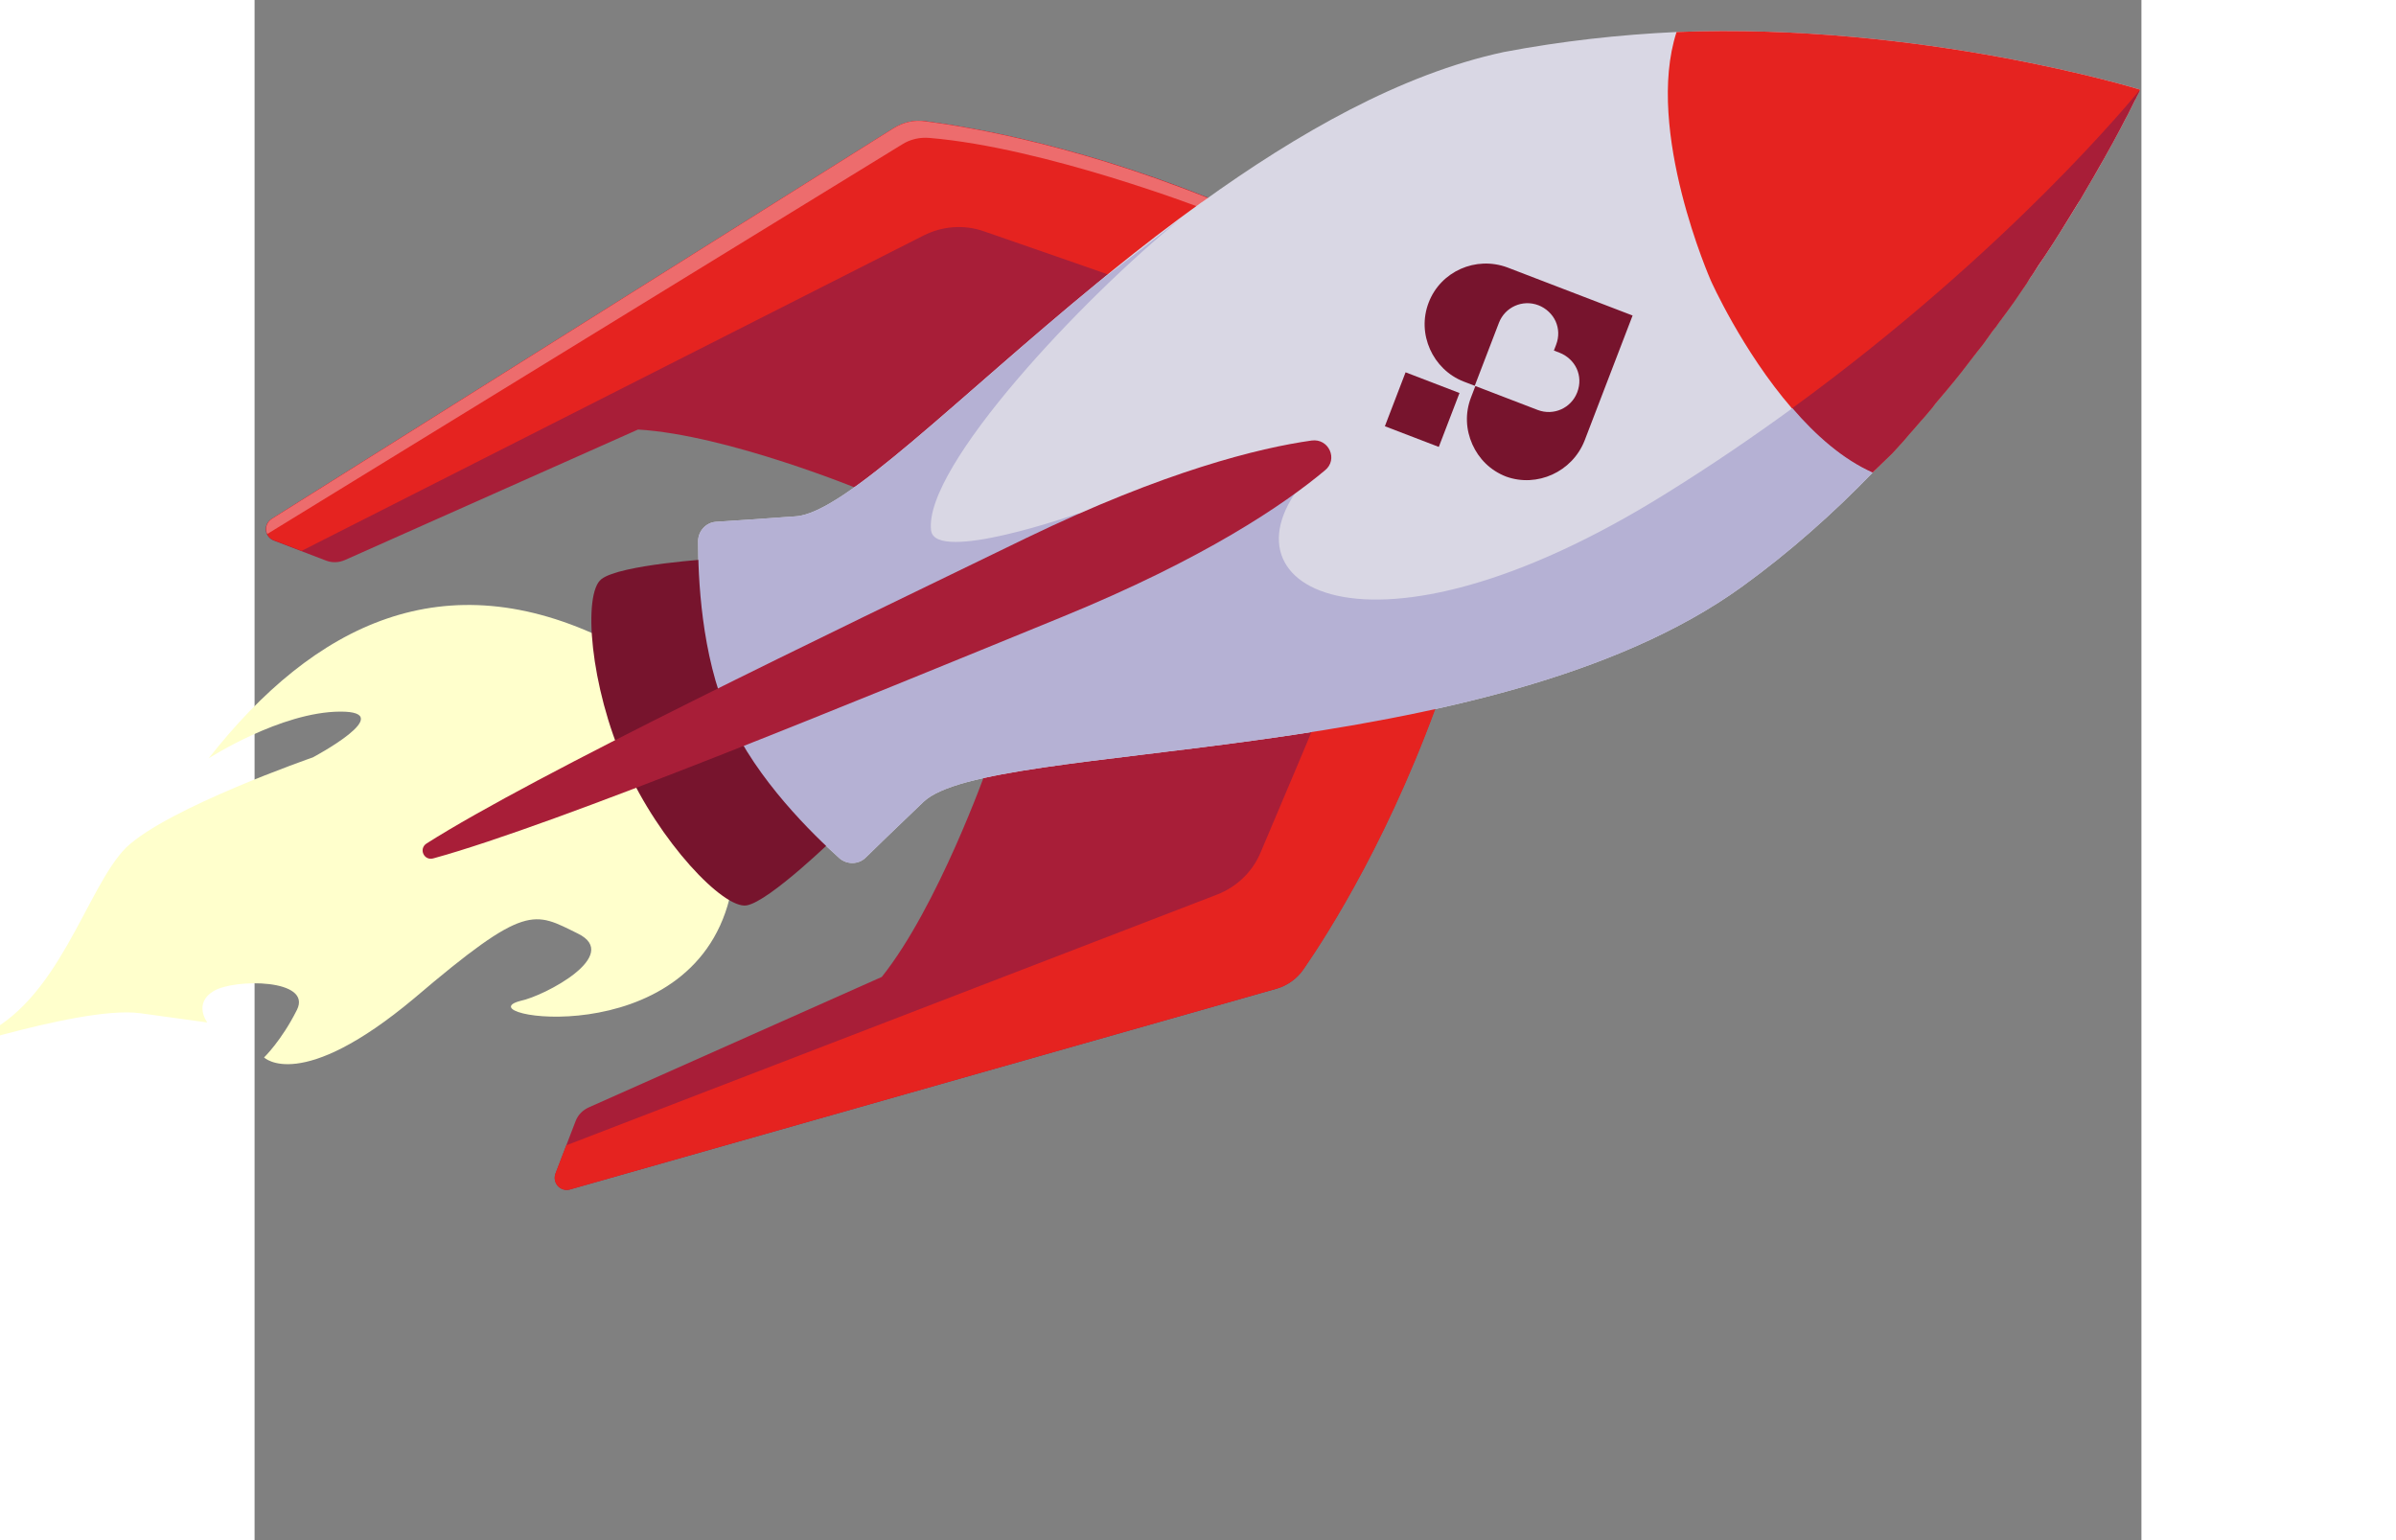 <svg width="70" height="45" viewBox="-300 63 392 320"   fill="none" xmlns="http://www.w3.org/2000/svg">
<rect x="-300" y="63" width="392" height="320" fill="#808080" stroke="none"/>
<g transform="rotate(66 32.066 35.892)"  >
<path d="M111.9 185.6C103 181.5 96.1 185.1 90.6 192.5C90.6 192.5 94.4 189.9 97.6 189.8C100.8 189.7 96.2 192.3 96.2 192.3C96.2 192.3 88.5 195.2 86.3 197.4C84.2 199.6 82.9 205.9 78.6 207.8C74.3 209.7 83.8 205.9 87.3 206.3C90.9 206.7 90.9 206.7 90.9 206.7C90.9 206.7 90.1 205.7 91.2 205C92.3 204.3 96.5 204.2 95.7 205.9C94.9 207.6 94 208.5 94 208.5C94 208.5 96 210.4 102 205.1C107.9 199.8 108.3 200.3 110.7 201.4C113.1 202.5 109 204.8 107.7 205.1C104.6 206 116.9 207.8 118.8 199.3C120 193.9 111.9 185.6 111.9 185.6Z" fill="#FFFFCC"/>
<path d="M73.2 337.342C44.103 361.555 45.18 391.601 61.835 423.085C61.835 423.085 59.089 405.512 64.062 394.188C69.035 382.864 70.451 403.227 70.451 403.227C70.451 403.227 67.757 434.898 71.769 446.228C75.947 457.209 95.752 472.219 95.225 490.372C94.699 508.526 97.249 469.081 104.464 457.543C111.846 445.656 111.846 445.656 111.846 445.656C111.846 445.656 107.029 446.782 106.418 441.782C105.806 436.783 112.443 421.972 117.04 427.589C121.637 433.205 123.278 437.84 123.278 437.84C123.278 437.84 133.229 434.027 124.728 404.291C116.06 374.905 118.469 374.342 126.296 367.803C134.123 361.264 135.324 379.385 134.208 384.417C132.19 396.723 158.922 356.829 132.445 336.067C115.612 322.902 73.2 337.342 73.2 337.342Z" fill="#FFFFCC"/>
<path d="M195.8 239.8L174.2 390.9C173.9 393 171.4 393.8 169.9 392.3L161.7 384.1C160.7 383.1 160.2 381.8 160.2 380.4V313.8C151.6 297.2 129.7 276.4 129.7 276.4L145.9 206.6L151.6 181.9C175.9 204.5 189.7 225.5 194.4 233.2C195.6 235.1 196.1 237.5 195.8 239.8Z" fill="#A81E38"/>
<path d="M0.1 239.8L21.7 390.9C22 393 24.5 393.8 26 392.3L34.2 384.1C35.2 383.1 35.7 381.8 35.7 380.4V313.8C44.3 297.2 66.2 276.4 66.2 276.4L50 206.5L44.3 181.8C20 204.4 6.2 225.4 1.5 233.1C0.2 235.1 -0.2 237.5 0.1 239.8Z" fill="#A81E38"/>
<path d="M50 206.5L49.7 207.6C49.2 208 34.9 223.3 27.3 231.4C24.3 234.6 22.8 238.8 23 243.2L30.3 387.9L25.9 392.3C25.4 392.8 24.8 393 24.2 393C23 393 21.9 392.2 21.7 390.8L0.1 239.8C-0.2 237.5 0.2 235.2 1.5 233.2C6.2 225.4 20 204.5 44.3 181.9L44.8 183.8L50 206.5Z" fill="#E52320"/>
<path d="M41.7 187.7C41.7 187.7 16.6 212.7 5 233.8C4 235.6 3.6 237.6 3.9 239.6L24.2 393C23 393 21.9 392.2 21.7 390.8L0.1 239.8C-0.2 237.5 0.2 235.2 1.5 233.2C6.2 225.4 20 204.5 44.3 181.9L44.8 183.8L41.7 187.7Z" fill="#ED6C6D"/>
<path d="M136.2 306.8C136.9 308.7 136 310.9 134.1 311.8C127.4 314.8 112.2 320.9 98 320.9C83.8 320.9 68.6 314.8 61.9 311.8C60 310.9 59.1 308.7 59.8 306.8C60.8 304.1 62.5 299.5 65.5 291.2C69 281.7 56.7 250.7 46.7 214.3C46.3 213 46 211.7 45.6 210.3C43.6 202.9 41.8 195.4 40.2 187.7V187.6C35.2 163.6 32.7 139 37.2 117.6C40 105.7 43.7 94.1 48 83.1C66.9 35.7 98.1 0 98.1 0C99.1 1.1 129.6 36.4 148.2 83.1C152.6 94 156.3 105.6 158.8 117.5C172.2 181 124.1 273.3 130.5 291.1C133.5 299.5 135.2 304.1 136.2 306.8Z" fill="#D9D7E4"/>
<path d="M129.6 310.4C129.6 310.4 136.4 328.7 135.2 333.4C134 338.1 115.8 344.6 98.1 344.6C80.4 344.6 62.2 338.2 61 333.4C59.8 328.6 66.6 310.4 66.6 310.4C67.7 310.7 129.6 310.4 129.6 310.4Z" fill="#77142D"/>
<path d="M148.2 83.2C143.1 87.8 136.2 90.9 129.2 93C114 97.6 98.1 97.6 98.1 97.6C98.1 97.6 64 97.5 48 83.1C66.9 35.7 98.1 0 98.1 0C98.2 0.1 98.6 0.5 99.2 1.3C99.3 1.4 99.5 1.6 99.6 1.8C100.3 2.7 101.4 3.9 102.6 5.5C103 6 103.4 6.5 103.8 7C106.4 10.3 109.6 14.6 113.3 19.8C113.7 20.3 114 20.8 114.4 21.4C115.7 23.3 117.1 25.3 118.5 27.4C119 28.1 119.4 28.8 119.9 29.5C120.5 30.4 121.1 31.4 121.7 32.3C122.4 33.5 123.2 34.7 124 35.9C124.4 36.6 124.8 37.2 125.3 37.9C126.1 39.2 126.9 40.5 127.7 41.8C128.6 43.3 129.5 44.9 130.4 46.5C130.8 47.1 131.1 47.7 131.4 48.3C131.9 49.1 132.3 49.9 132.8 50.7C133.3 51.5 133.7 52.4 134.2 53.3C135.8 56.2 137.4 59.2 138.9 62.3C139.4 63.3 139.9 64.4 140.4 65.4C140.6 65.7 140.7 66 140.9 66.3C141.4 67.4 142 68.5 142.5 69.7C142.8 70.3 143 70.8 143.3 71.4C143.8 72.5 144.3 73.6 144.8 74.6C145.3 75.7 145.7 76.7 146.2 77.8C146.8 79.5 147.5 81.3 148.2 83.2Z" fill="#E52320"/>
<path d="M195.8 239.8L174.2 390.9C173.9 393 171.4 393.8 169.9 392.3L165.5 387.9L172.9 243.2C173.1 238.8 171.6 234.6 168.6 231.4C161 223.3 146.8 208 146.2 207.6L145.9 206.5L151.6 181.8C175.9 204.4 189.7 225.4 194.4 233.1C195.6 235.1 196.1 237.5 195.8 239.8Z" fill="#E52320"/>
<path d="M148.2 83.2C143.1 87.8 136.2 90.9 129.2 93C117.5 38.2 98.8 1.4 98.1 0C98.2 0.1 98.6 0.5 99.2 1.3C99.3 1.4 99.5 1.6 99.6 1.8C100.3 2.7 101.4 3.9 102.6 5.5C103 6 103.4 6.5 103.8 7C106.4 10.3 109.6 14.6 113.3 19.8C113.7 20.3 114 20.8 114.4 21.4C115.7 23.3 117.1 25.3 118.5 27.4C119 28.1 119.4 28.8 119.9 29.5C120.5 30.4 121.1 31.4 121.7 32.3C122.4 33.5 123.2 34.7 124 35.9C124.4 36.6 124.8 37.2 125.3 37.9C126.1 39.2 126.9 40.5 127.7 41.8C128.6 43.3 129.5 44.9 130.4 46.5C130.8 47.1 131.1 47.7 131.4 48.3C131.9 49.1 132.3 49.9 132.8 50.7C133.3 51.5 133.7 52.4 134.2 53.3C135.8 56.2 137.4 59.2 138.9 62.3C139.4 63.3 139.9 64.4 140.4 65.4C140.6 65.7 140.7 66 140.9 66.3C141.4 67.4 142 68.5 142.5 69.7C142.8 70.3 143 70.8 143.3 71.4C143.8 72.5 144.3 73.6 144.8 74.6C145.3 75.7 145.7 76.7 146.2 77.8C146.8 79.5 147.5 81.3 148.2 83.2Z" fill="#A81E38"/>
<path d="M40.5 187.7L41.7 192.8C41.2 191 40.8 189.3 40.5 187.7Z" fill="#C2E2DD"/>
<path d="M136.2 306.8C136.9 308.7 136 310.9 134.1 311.8C127.4 314.8 112.2 320.9 98 320.9C83.8 320.9 68.6 314.8 61.9 311.8C60 310.9 59.1 308.7 59.8 306.8C60.8 304.1 62.5 299.5 65.5 291.2C69 281.7 56.7 250.7 46.7 214.3L41.5 192.8C48.2 218 66.9 262.8 79.6 266.7C86.3 268.8 88.8 237.6 88.8 237.6L101 190C113.4 219 144.9 196.7 134.7 124C133.2 113.1 131.3 102.7 129.2 92.9C136.2 90.8 143.1 87.7 148.2 83.1C152.6 94 156.3 105.6 158.8 117.5C172.2 181 124.1 273.3 130.5 291.1C133.5 299.5 135.2 304.1 136.2 306.8Z" fill="#B5B1D4"/>
<path d="M99.8 388.9C99.5 390.9 96.7 390.9 96.4 388.9C92.5 362.6 90.6 295.2 89.1 249.3C88.1 217.2 91.7 197.4 94.7 186.9C95.7 183.4 100.6 183.4 101.5 186.9C104.5 197.4 108.1 217.2 107.1 249.3C105.7 295.2 103.8 362.6 99.8 388.9Z" fill="#A81E38"/>
<path d="M98.182 154.803L89.697 163.288L98.182 171.773L106.667 163.288L98.182 154.803Z" fill="#77142D"/>
<path fill-rule="evenodd" clip-rule="evenodd" d="M117.8 135.1L116 133.3L98.1 115.4L80.2 133.3L78.4 135.1C73.5 140.1 73.5 148.1 78.4 153C80.9 155.5 84.1 156.7 87.4 156.7C90.6 156.7 93.9 155.5 96.4 153L98.2 151.2L100 153C102.5 155.5 105.7 156.7 109 156.7C112.3 156.7 115.5 155.5 118 153C122.7 148.1 122.7 140.1 117.8 135.1ZM108 141.4L98.1 151.3L89.1 142.3L88.2 141.4C85.7 138.9 85.7 134.9 88.2 132.4C89.4 131.2 91.1 130.5 92.7 130.5C94.3 130.5 95.9 131.1 97.2 132.4L98.1 133.3L99 132.4C100.2 131.2 101.9 130.5 103.5 130.5C105.1 130.5 106.7 131.1 108 132.4C110.5 134.9 110.5 138.9 108 141.4Z" fill="#77142D"/>
</g>
</svg>
